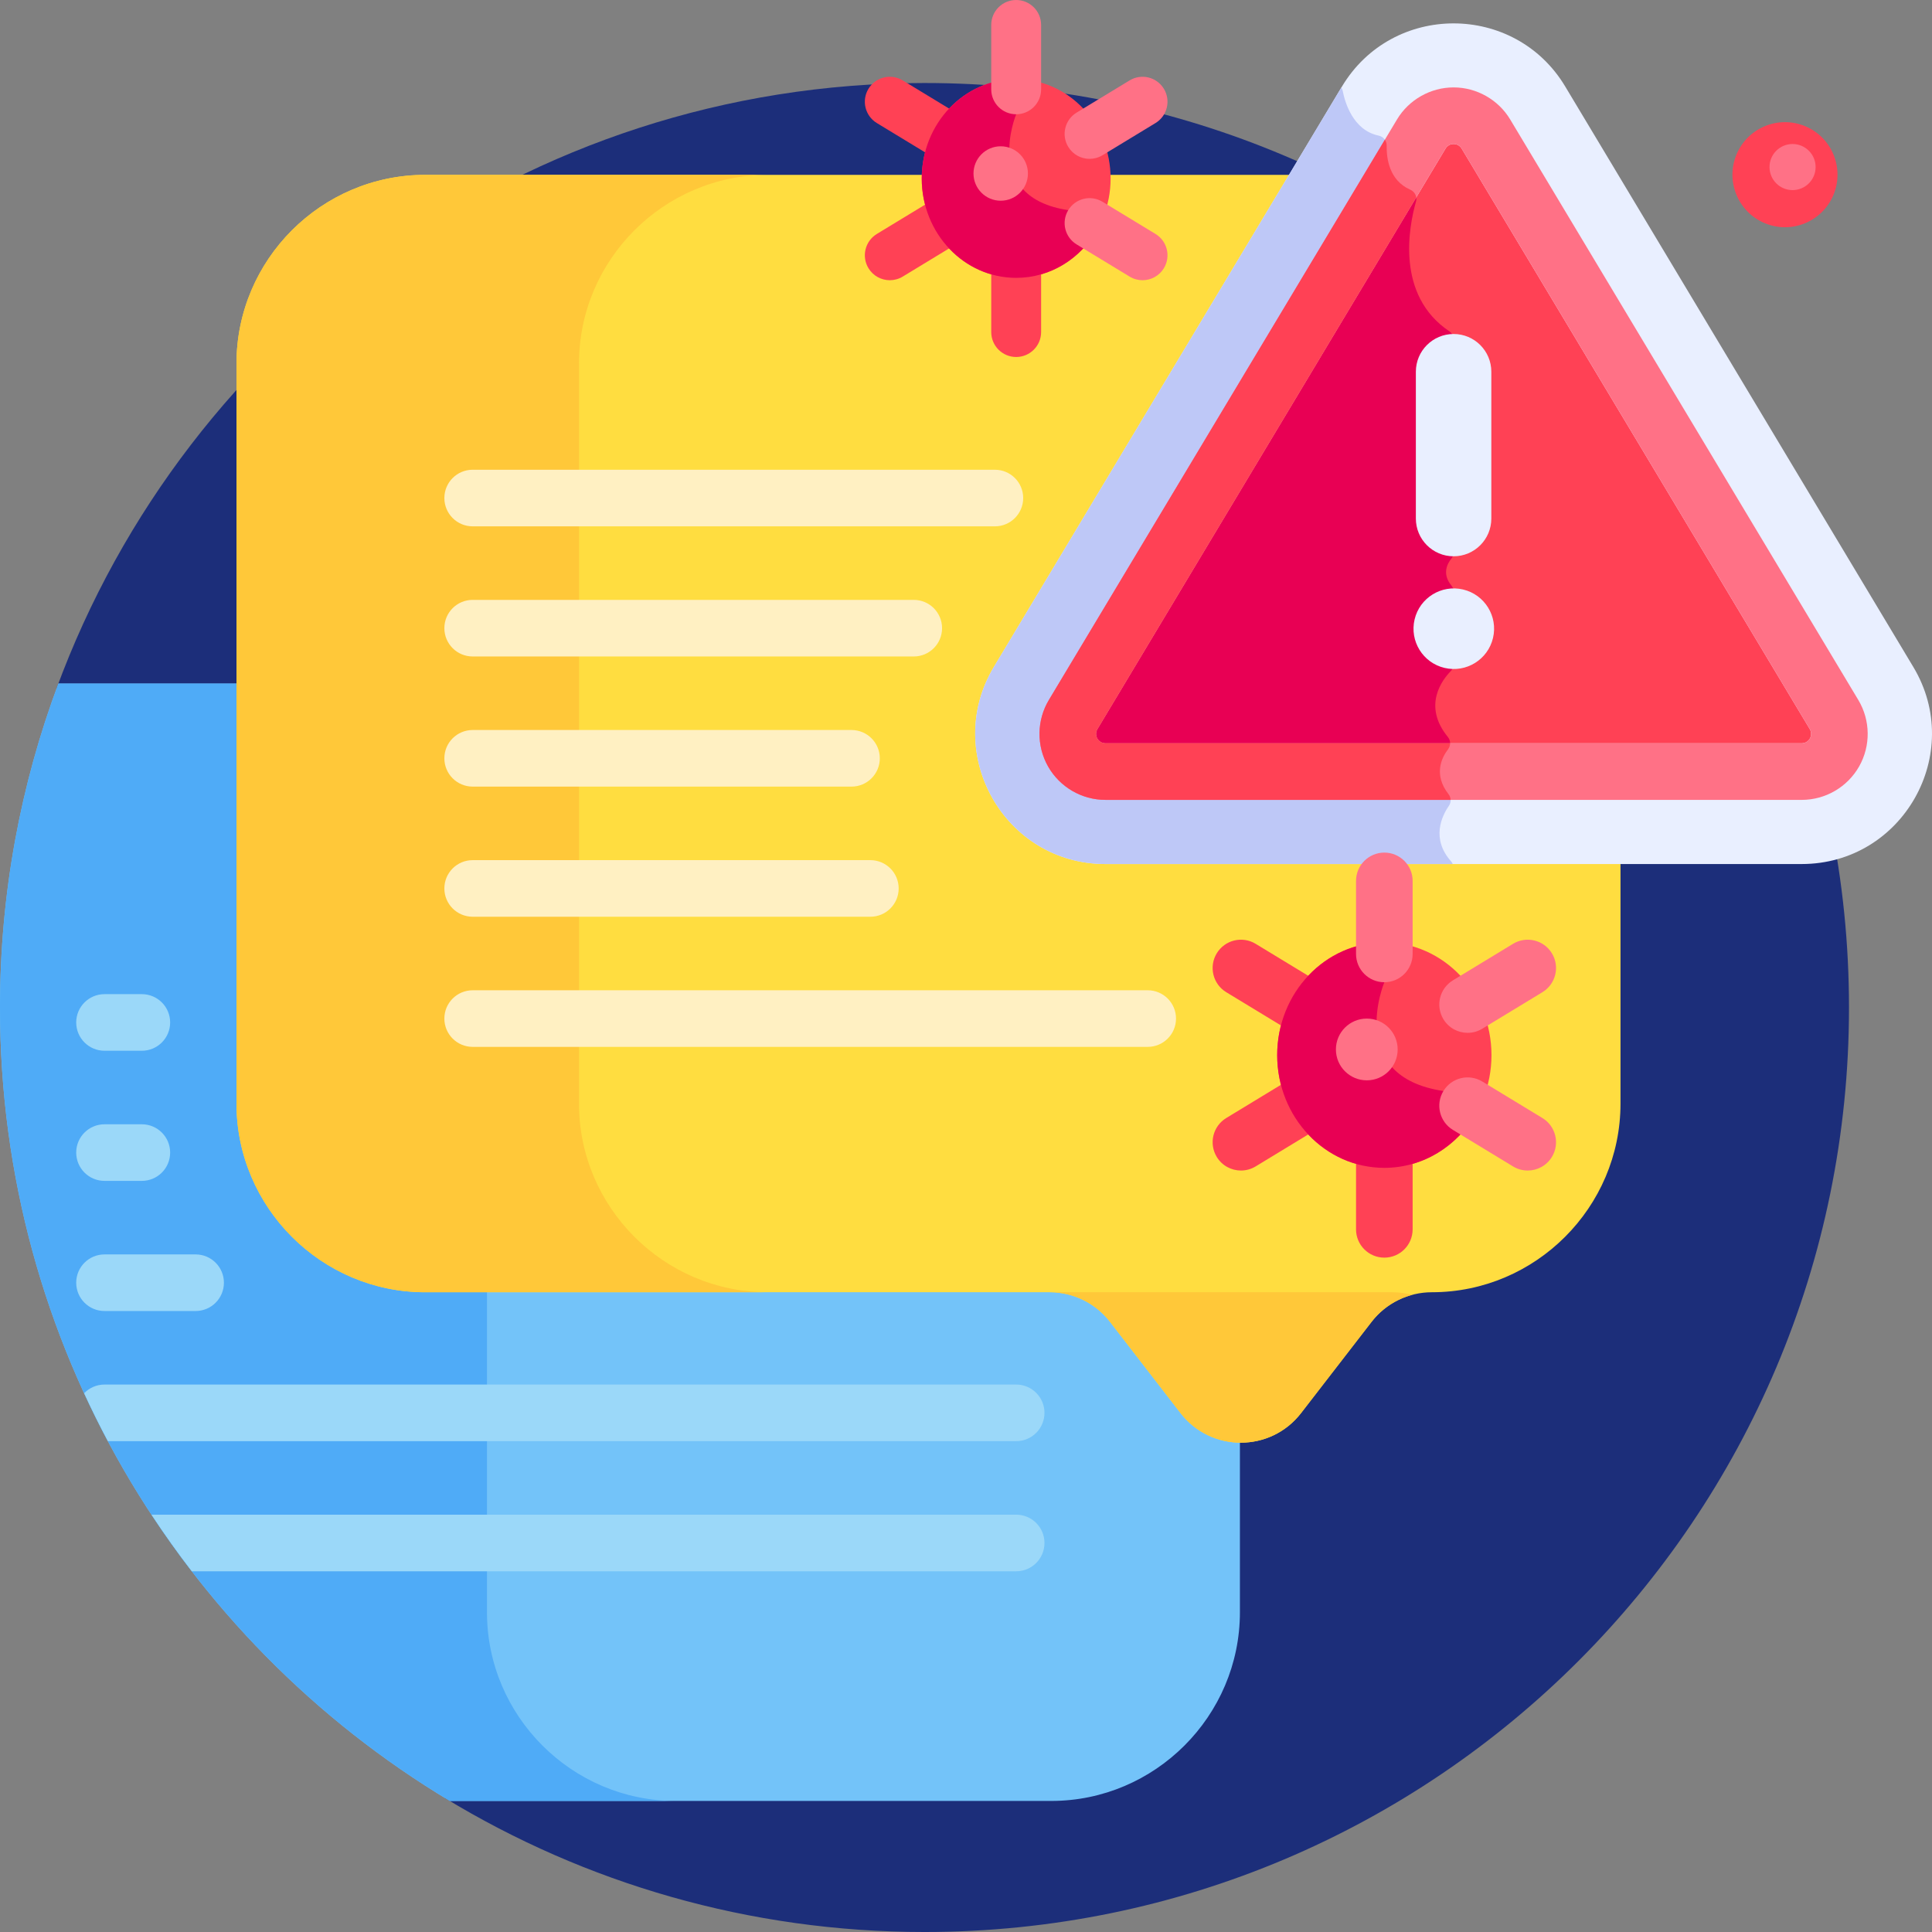 <svg id="Layer_1" enable-background="new 0 0 512 512" height="512" viewBox="0 0 512 512" width="512" xmlns="http://www.w3.org/2000/svg"><rect x="0" y="0" width="512" height="512" fill="#808080" stroke="none"/><g><path d="m245.002 21.996c-105.621 0-195.629 66.837-230.044 160.523l102.989 294.003c37.046 22.513 80.536 35.478 127.055 35.478 135.311 0 245.002-109.691 245.002-245.002s-109.691-245.002-245.002-245.002z" fill="#1c2e7a"/><path d="m314.045 373.568-18.694-24.189c-4.075-5.273-10.487-8.422-17.153-8.422h-165.526c-26.743 0-48.499-21.757-48.499-48.499v-111.308h-48.695c-9.998 26.718-15.478 55.641-15.478 85.848 0 89.316 47.8 167.459 119.208 210.27h159.384c27.499 0 49.999-22.499 49.999-49.999v-46.452c-5.738-.069-11.029-2.699-14.546-7.249z" fill="#73c3f9"/><path d="m129.055 427.27v-86.312h-16.384c-26.743 0-48.499-21.757-48.499-48.499v-111.309h-48.694c-9.998 26.718-15.478 55.641-15.478 85.848 0 89.316 47.8 167.459 119.208 210.27h59.847c-27.5 0-50-22.499-50-49.998z" fill="#4fabf7"/><path d="m269.297 401.406h-229.149c3.378 5.138 6.943 10.141 10.687 15h218.462c4.142 0 7.5-3.357 7.5-7.5s-3.358-7.5-7.5-7.5z" fill="#9bd8f9"/><path d="m269.297 366.92h-241.601c-2.123 0-4.036.886-5.4 2.303 1.977 4.301 4.078 8.534 6.293 12.697h240.708c4.142 0 7.5-3.357 7.5-7.5s-3.358-7.5-7.5-7.5z" fill="#9bd8f9"/><g><path d="m51.84 347.433h-24.144c-4.142 0-7.5-3.357-7.5-7.5s3.358-7.5 7.5-7.5h24.144c4.142 0 7.5 3.357 7.5 7.5s-3.358 7.5-7.5 7.5z" fill="#9bd8f9"/></g><g><path d="m37.59 312.946h-9.895c-4.142 0-7.5-3.357-7.5-7.5s3.358-7.5 7.5-7.5h9.895c4.142 0 7.5 3.357 7.5 7.5s-3.358 7.5-7.5 7.5z" fill="#9bd8f9"/></g><g><path d="m37.59 278.46h-9.895c-4.142 0-7.5-3.358-7.5-7.5 0-4.143 3.358-7.5 7.5-7.5h9.895c4.142 0 7.5 3.357 7.5 7.5 0 4.142-3.358 7.5-7.5 7.5z" fill="#9bd8f9"/></g><path d="m292.959 227.477c-25.615 0-41.451-28.007-28.287-49.953l78.672-131.185h-230.673c-27.499 0-49.999 22.5-49.999 49.999v196.121c0 27.499 22.5 49.999 49.999 49.999h165.526c6.249 0 12.145 2.895 15.966 7.839l18.694 24.189c8.078 10.453 23.854 10.453 31.932 0l18.694-24.189c3.821-4.945 9.717-7.839 15.966-7.839 27.499 0 49.999-22.5 49.999-49.999v-64.981h-136.489z" fill="#ffdd40"/><path d="m153.439 292.458v-196.12c0-27.499 22.5-49.999 49.999-49.999h-90.766c-27.499 0-49.999 22.5-49.999 49.999v196.121c0 27.499 22.5 49.999 49.999 49.999h90.766c-27.499-.001-49.999-22.501-49.999-50z" fill="#ffc839"/><path d="m368.964 342.457h-90.766c6.249 0 12.145 2.895 15.966 7.839l18.694 24.189c8.078 10.453 23.854 10.453 31.932 0l18.694-24.189c2.726-3.527 6.51-6.004 10.723-7.138-1.692-.455-3.452-.701-5.243-.701z" fill="#ffc839"/><ellipse cx="472.882" cy="46.339" fill="#ff4155" rx="13.917" ry="13.917" transform="matrix(.383 -.924 .924 .383 249.106 465.492)"/><circle cx="475.048" cy="44.271" fill="#ff7186" r="6.108"/><path d="m507.051 176.756-.001-.001-92.257-153.843c-13.352-22.266-45.779-22.302-59.15.001l-92.258 153.84c-13.76 22.941 2.806 52.225 29.574 52.225h184.517c26.749-.001 43.342-29.269 29.575-52.222z" fill="#e9efff"/><path d="m384.556 228.277c-5.351-6.008-2.472-11.996-.575-14.744.638-.924.599-2.166-.093-3.05-4.04-5.162-1.88-9.624-.147-11.899.74-.972.747-2.316-.028-3.261-6.866-8.367-1.389-15.287.746-17.46.48-.489.758-1.14.758-1.826v-19.237c0-.602-.209-1.189-.591-1.653-2.574-3.12-1.004-5.863-.022-7.071.389-.479.613-1.069.613-1.687v-56.437c0-.861-.417-1.678-1.133-2.158-14.282-9.583-10.698-27.82-8.832-34.373.369-1.295-.306-2.622-1.539-3.163-5.574-2.446-6.301-8.333-6.23-11.672.028-1.3-.887-2.39-2.16-2.657-6.808-1.429-8.92-8.907-9.492-11.837-.063-.322-.195-.617-.364-.887l-92.083 153.548c-13.76 22.94 2.806 52.225 29.574 52.225h92.026c-.106-.253-.243-.493-.428-.701z" fill="#bec8f7"/><path d="m292.959 196.977h184.517c1.932 0 3.125-2.107 2.132-3.764l-92.259-153.843c-.965-1.61-3.298-1.61-4.263 0l-92.259 153.843c-.993 1.657.2 3.764 2.132 3.764z" fill="#ff4155"/><path d="m383.713 195.324c-6.866-8.367-1.389-15.287.746-17.46.48-.489.758-1.14.758-1.826v-19.237c0-.602-.209-1.189-.591-1.653-2.574-3.12-1.004-5.863-.022-7.071.389-.479.613-1.069.613-1.687v-56.438c0-.861-.417-1.678-1.133-2.158-14.282-9.583-10.698-27.82-8.832-34.373.105-.369.117-.739.064-1.094l-84.489 140.887c-.993 1.657.2 3.764 2.132 3.764h91.334c.005-.587-.185-1.173-.58-1.654z" fill="#e80054"/><path d="m385.218 38.163c.824 0 1.649.403 2.132 1.207l92.258 153.843c.993 1.657-.2 3.764-2.132 3.764h-184.517c-1.932 0-3.125-2.107-2.132-3.764l92.259-153.843c.483-.805 1.307-1.207 2.132-1.207m0-15c-6.108 0-11.855 3.255-14.996 8.494l-92.258 153.843c-3.233 5.391-3.318 12.138-.219 17.609 3.098 5.471 8.928 8.869 15.215 8.869h184.517c6.287 0 12.117-3.398 15.215-8.869s3.014-12.218-.22-17.61l-92.258-153.844c-3.141-5.238-8.888-8.492-14.996-8.492z" fill="#ff7186"/><path d="m384.293 196.977h-91.334c-1.932 0-3.125-2.107-2.132-3.764l84.489-140.887c-.133-.891-.721-1.682-1.602-2.069-5.574-2.446-6.301-8.333-6.23-11.672.012-.581-.172-1.115-.484-1.558l-89.037 148.471c-3.233 5.391-3.318 12.139-.219 17.609 3.098 5.471 8.928 8.869 15.215 8.869h91.472c-.02-.531-.201-1.056-.543-1.493-4.04-5.162-1.88-9.624-.147-11.899.363-.476.547-1.042.552-1.607z" fill="#ff4155"/><g><ellipse cx="385.217" cy="166.476" fill="#e9efff" rx="10.679" ry="10.679" transform="matrix(.23 -.973 .973 .23 134.691 503.14)"/></g><g><g><g><path d="m385.217 147.422c-5.523 0-10-4.478-10-10v-38.91c0-5.522 4.477-10 10-10s10 4.478 10 10v38.909c0 5.523-4.477 10.001-10 10.001z" fill="#e9efff"/></g></g></g><g><path d="m304.157 277.433h-178.896c-4.142 0-7.5-3.357-7.5-7.5s3.358-7.5 7.5-7.5h178.896c4.142 0 7.5 3.357 7.5 7.5s-3.358 7.5-7.5 7.5z" fill="#fff0c2"/></g><g><path d="m230.657 242.946h-105.396c-4.142 0-7.5-3.357-7.5-7.5s3.358-7.5 7.5-7.5h105.396c4.142 0 7.5 3.357 7.5 7.5s-3.358 7.5-7.5 7.5z" fill="#fff0c2"/></g><g><path d="m225.657 208.46h-100.396c-4.142 0-7.5-3.357-7.5-7.5s3.358-7.5 7.5-7.5h100.396c4.142 0 7.5 3.357 7.5 7.5 0 4.142-3.358 7.5-7.5 7.5z" fill="#fff0c2"/></g><g><path d="m242.157 173.973h-116.896c-4.142 0-7.5-3.357-7.5-7.5s3.358-7.5 7.5-7.5h116.896c4.142 0 7.5 3.357 7.5 7.5 0 4.142-3.358 7.5-7.5 7.5z" fill="#fff0c2"/></g><g><path d="m263.657 139.486h-138.396c-4.142 0-7.5-3.357-7.5-7.5s3.358-7.5 7.5-7.5h138.396c4.142 0 7.5 3.357 7.5 7.5s-3.358 7.5-7.5 7.5z" fill="#fff0c2"/></g><ellipse cx="366.862" cy="279.617" fill="#ff4155" rx="28.394" ry="29.876"/><g><path d="m366.862 333.288c-4.142 0-7.5-3.357-7.5-7.5v-19.359c0-4.143 3.358-7.5 7.5-7.5s7.5 3.357 7.5 7.5v19.359c0 4.143-3.358 7.5-7.5 7.5z" fill="#ff4155"/></g><g><path d="m344.787 273.712c-1.327 0-2.67-.352-3.887-1.091l-15.933-9.679c-3.54-2.15-4.667-6.764-2.516-10.304 2.15-3.54 6.763-4.668 10.304-2.517l15.933 9.679c3.54 2.15 4.667 6.764 2.516 10.304-1.411 2.323-3.884 3.608-6.417 3.608z" fill="#ff4155"/></g><g><path d="m328.868 310.203c-2.534 0-5.006-1.283-6.417-3.607-2.15-3.54-1.024-8.153 2.516-10.304l15.933-9.679c3.542-2.152 8.154-1.024 10.304 2.517 2.15 3.54 1.024 8.153-2.516 10.304l-15.933 9.679c-1.217.738-2.561 1.09-3.887 1.09z" fill="#ff4155"/></g><g><path d="m388.936 273.712c-2.534 0-5.006-1.283-6.417-3.607-2.15-3.54-1.024-8.153 2.517-10.304l15.934-9.679c3.54-2.151 8.153-1.024 10.304 2.517 2.15 3.54 1.024 8.153-2.517 10.304l-15.934 9.679c-1.216.738-2.56 1.09-3.887 1.09z" fill="#ff7186"/></g><path d="m391.171 295.061-8.652-5.932c-26.093-3.87-15.657-28.824-15.657-28.824v-10.565c-15.682 0-28.394 13.376-28.394 29.876s12.712 29.876 28.394 29.876c10.309.001 19.335-5.781 24.309-14.431z" fill="#e80054"/><g><path d="m366.862 260.306c-4.142 0-7.5-3.358-7.5-7.5v-19.359c0-4.143 3.358-7.5 7.5-7.5s7.5 3.357 7.5 7.5v19.359c0 4.142-3.358 7.5-7.5 7.5z" fill="#ff7186"/></g><g><path d="m404.855 310.203c-1.327 0-2.67-.352-3.886-1.091l-15.934-9.679c-3.541-2.15-4.667-6.764-2.517-10.304s6.764-4.669 10.304-2.517l15.934 9.679c3.54 2.15 4.667 6.764 2.517 10.304-1.412 2.324-3.884 3.608-6.418 3.608z" fill="#ff7186"/></g><circle cx="362.212" cy="278.116" fill="#ff7186" r="8.183"/><ellipse cx="269.297" cy="47.304" fill="#ff4155" rx="25.025" ry="26.332"/><g><path d="m269.297 94.607c-3.651 0-6.61-2.959-6.61-6.61v-17.063c0-3.651 2.96-6.61 6.61-6.61s6.61 2.959 6.61 6.61v17.063c0 3.651-2.959 6.61-6.61 6.61z" fill="#ff4155"/></g><g><path d="m249.841 42.099c-1.169 0-2.353-.31-3.426-.961l-14.043-8.53c-3.12-1.895-4.113-5.961-2.218-9.081s5.961-4.114 9.082-2.218l14.043 8.53c3.12 1.895 4.113 5.961 2.218 9.081-1.244 2.047-3.423 3.179-5.656 3.179z" fill="#ff4155"/></g><g><path d="m235.811 74.261c-2.233 0-4.412-1.131-5.656-3.18-1.895-3.12-.902-7.186 2.218-9.081l14.043-8.531c3.121-1.897 7.187-.903 9.082 2.218 1.895 3.12.902 7.186-2.218 9.081l-14.043 8.53c-1.073.653-2.257.963-3.426.963z" fill="#ff4155"/></g><g><path d="m288.753 42.099c-2.233 0-4.412-1.131-5.656-3.179-1.895-3.12-.902-7.186 2.218-9.081l14.043-8.53c3.12-1.896 7.186-.903 9.081 2.218 1.895 3.12.902 7.186-2.218 9.081l-14.043 8.53c-1.072.651-2.256.961-3.425.961z" fill="#ff7186"/></g><path d="m290.722 60.916-7.625-5.228c-22.998-3.411-13.8-25.405-13.8-25.405v-9.311c-13.821 0-25.026 11.789-25.026 26.332s11.204 26.332 25.026 26.332c9.086-.001 17.041-5.097 21.425-12.72z" fill="#e80054"/><g><path d="m269.297 30.283c-3.651 0-6.61-2.959-6.61-6.61v-17.063c0-3.651 2.96-6.61 6.61-6.61s6.61 2.959 6.61 6.61v17.063c0 3.651-2.959 6.61-6.61 6.61z" fill="#ff7186"/></g><g><path d="m302.783 74.261c-1.169 0-2.353-.31-3.425-.961l-14.043-8.53c-3.12-1.895-4.113-5.961-2.218-9.081s5.962-4.115 9.081-2.218l14.043 8.529c3.121 1.895 4.113 5.961 2.218 9.081-1.244 2.048-3.423 3.18-5.656 3.18z" fill="#ff7186"/></g><path d="m272.41 45.981c0 3.983-3.229 7.212-7.212 7.212s-7.212-3.229-7.212-7.212 3.229-7.212 7.212-7.212 7.212 3.229 7.212 7.212z" fill="#ff7186"/></g></svg>